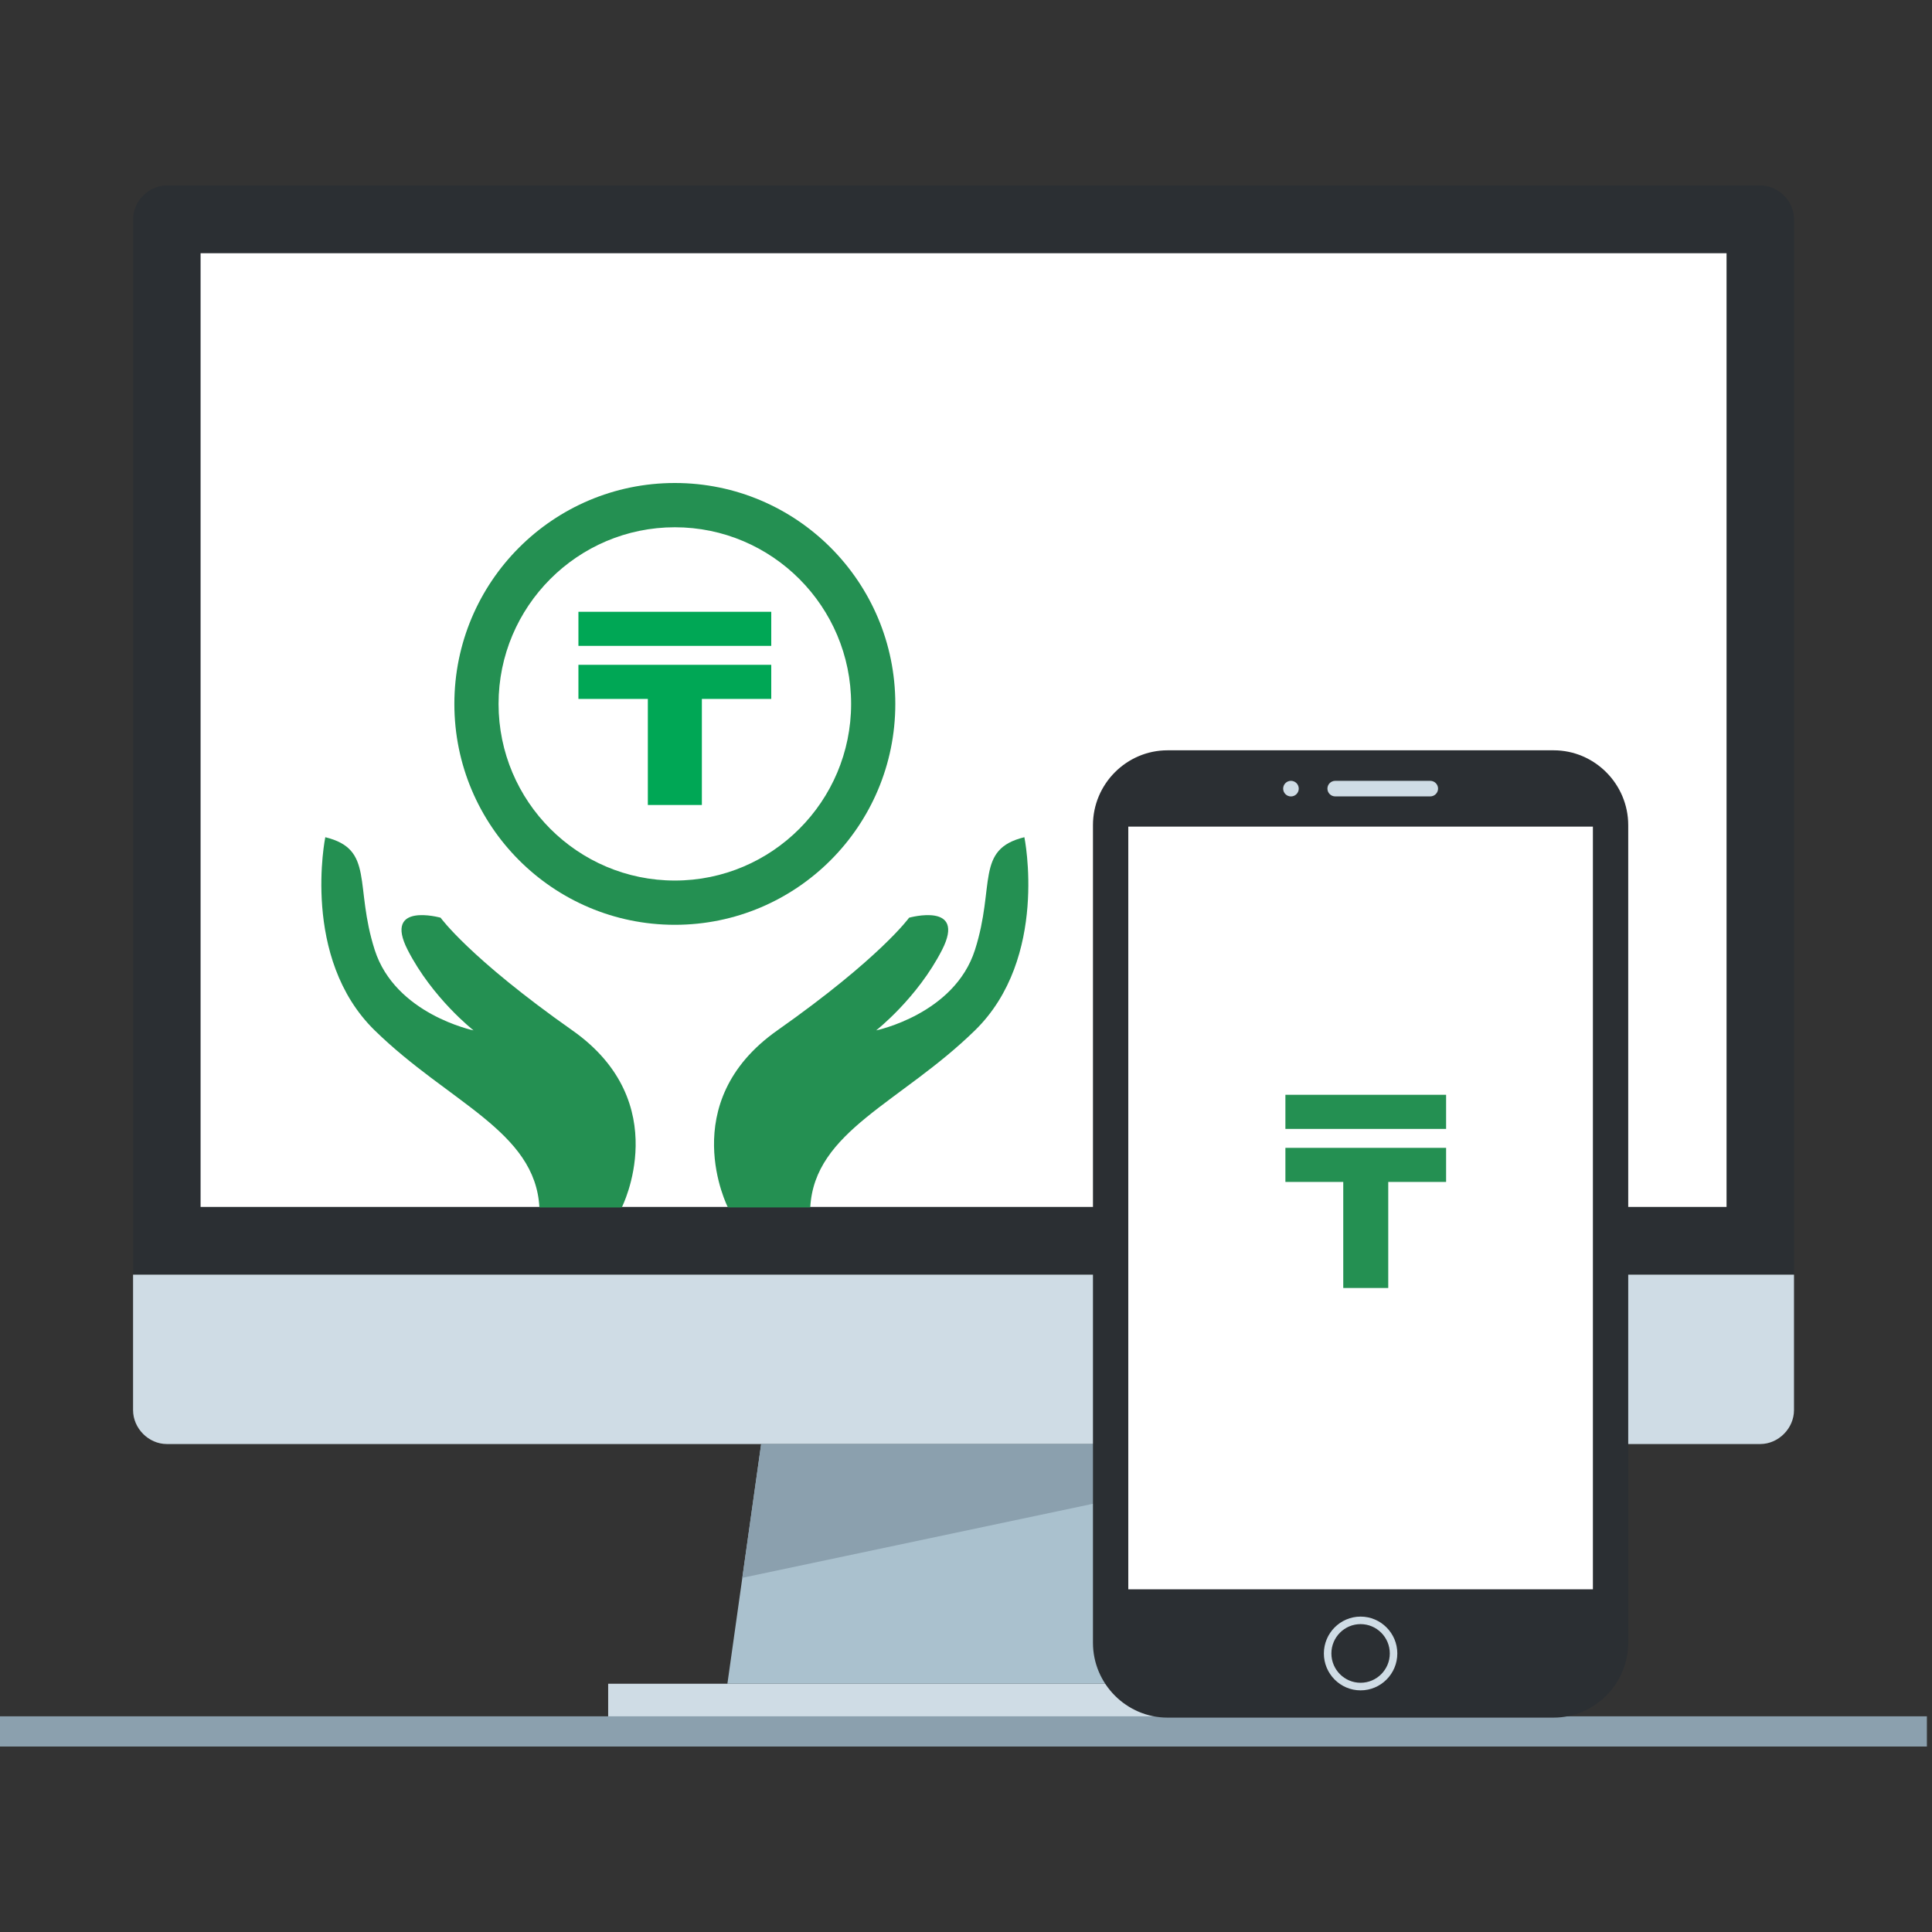 <svg width="56" height="56" viewBox="0 0 56 56" fill="none" xmlns="http://www.w3.org/2000/svg">
<rect x="0" y="0" width="56" height="56" fill="#333333" stroke="none"/>
<path d="M3.858 36.946V6.358C3.858 5.83 4.309 5.376 4.836 5.376H51.023C51.55 5.376 52.002 5.829 52.002 6.358V36.946H3.858V36.946Z" fill="#2B2F33"/>
<path d="M52 36.946V40.873C52 41.402 51.549 41.856 51.022 41.856H4.835C4.309 41.856 3.857 41.403 3.857 40.873V36.946H52Z" fill="#CFDCE5"/>
<path d="M38.239 48.804H17.628V49.786H38.239V48.804Z" fill="#CFDCE5"/>
<path d="M34.775 48.804H21.084L22.063 41.856H33.797L34.775 48.804Z" fill="#AAC1CE"/>
<path d="M50.045 7.34H5.814V34.983H50.045V7.34Z" fill="white"/>
<path d="M33.796 41.856H22.062L21.516 45.734L33.972 43.104L33.796 41.856Z" fill="#8BA0AE"/>
<path d="M55.852 49.748H0V50.624H55.852V49.748Z" fill="#8BA0AE"/>
<path d="M45.032 49.786H33.842C32.653 49.786 31.68 48.809 31.68 47.616V23.918C31.68 22.725 32.652 21.748 33.842 21.748H45.033C46.222 21.748 47.195 22.725 47.195 23.918V47.616C47.194 48.809 46.221 49.786 45.032 49.786Z" fill="#2B2F33"/>
<path d="M46.171 23.96H32.704V46.067H46.171V23.96Z" fill="white"/>
<path d="M41.457 23.084H38.702C38.578 23.084 38.476 22.983 38.476 22.858C38.476 22.734 38.578 22.633 38.702 22.633H41.457C41.581 22.633 41.683 22.734 41.683 22.858C41.683 22.983 41.581 23.084 41.457 23.084Z" fill="#CFDCE5"/>
<path d="M37.419 23.085C37.544 23.085 37.645 22.984 37.645 22.859C37.645 22.734 37.544 22.633 37.419 22.633C37.294 22.633 37.193 22.734 37.193 22.859C37.193 22.984 37.294 23.085 37.419 23.085Z" fill="#CFDCE5"/>
<path d="M39.437 48.996C38.85 48.996 38.373 48.516 38.373 47.927C38.373 47.338 38.851 46.858 39.437 46.858C40.024 46.858 40.502 47.338 40.502 47.927C40.502 48.516 40.025 48.996 39.437 48.996ZM39.437 47.076C38.97 47.076 38.591 47.457 38.591 47.926C38.591 48.395 38.97 48.776 39.437 48.776C39.904 48.776 40.284 48.395 40.284 47.926C40.284 47.457 39.904 47.076 39.437 47.076Z" fill="#CFDCE5"/>
<path d="M37.282 31.794C37.282 31.794 37.282 31.761 37.282 31.398C37.282 30.916 37.82 30.197 38.879 30.148V29.811C38.535 29.615 38.303 29.245 38.303 28.82C38.303 28.191 38.81 27.68 39.438 27.68C40.065 27.68 40.573 28.191 40.573 28.82C40.573 29.245 40.341 29.615 39.997 29.811V30.147C41.055 30.197 41.593 30.915 41.593 31.397C41.593 31.761 41.593 31.793 41.593 31.793H37.282V31.794Z" fill="white"/>
<path d="M37.258 31.733H41.916V32.722H37.258V31.733ZM40.239 37.333H38.935V34.259H37.258V33.271H41.916V34.259H40.239V37.333Z" fill="#249052"/>
<path d="M23.486 34.998C23.605 32.782 26.112 31.965 28.26 29.866C30.409 27.766 29.692 24.267 29.692 24.267C28.26 24.616 28.857 25.667 28.26 27.533C27.664 29.399 25.396 29.866 25.396 29.866C25.396 29.866 26.59 28.933 27.306 27.533C28.021 26.133 26.351 26.6 26.351 26.6C26.351 26.6 25.515 27.766 22.532 29.866C19.548 31.965 21.099 34.998 21.099 34.998H23.486Z" fill="#249052"/>
<path d="M15.635 34.999H18.022C18.022 34.999 19.573 31.965 16.59 29.866C13.606 27.766 12.771 26.6 12.771 26.6C12.771 26.6 11.1 26.133 11.816 27.533C12.532 28.933 13.726 29.866 13.726 29.866C13.726 29.866 11.458 29.399 10.861 27.533C10.264 25.666 10.861 24.616 9.429 24.267C9.429 24.267 8.713 27.766 10.861 29.866C13.009 31.965 15.516 32.782 15.635 34.999Z" fill="#249052"/>
<path d="M25.951 20.403C25.951 16.867 23.09 14 19.561 14C16.031 14 13.17 16.867 13.17 20.403C13.17 23.939 16.031 26.806 19.561 26.806C23.09 26.806 25.951 23.939 25.951 20.403ZM19.561 25.523C16.743 25.523 14.451 23.227 14.451 20.403C14.451 17.58 16.743 15.283 19.561 15.283C22.378 15.283 24.67 17.58 24.67 20.403C24.67 23.227 22.378 25.523 19.561 25.523Z" fill="#249052"/>
<path d="M16.766 17.733H22.355V18.721H16.766V17.733ZM20.344 23.333H18.778V20.259H16.766V19.27H22.355V20.259H20.344V23.333Z" fill="#00A755"/>
</svg>
